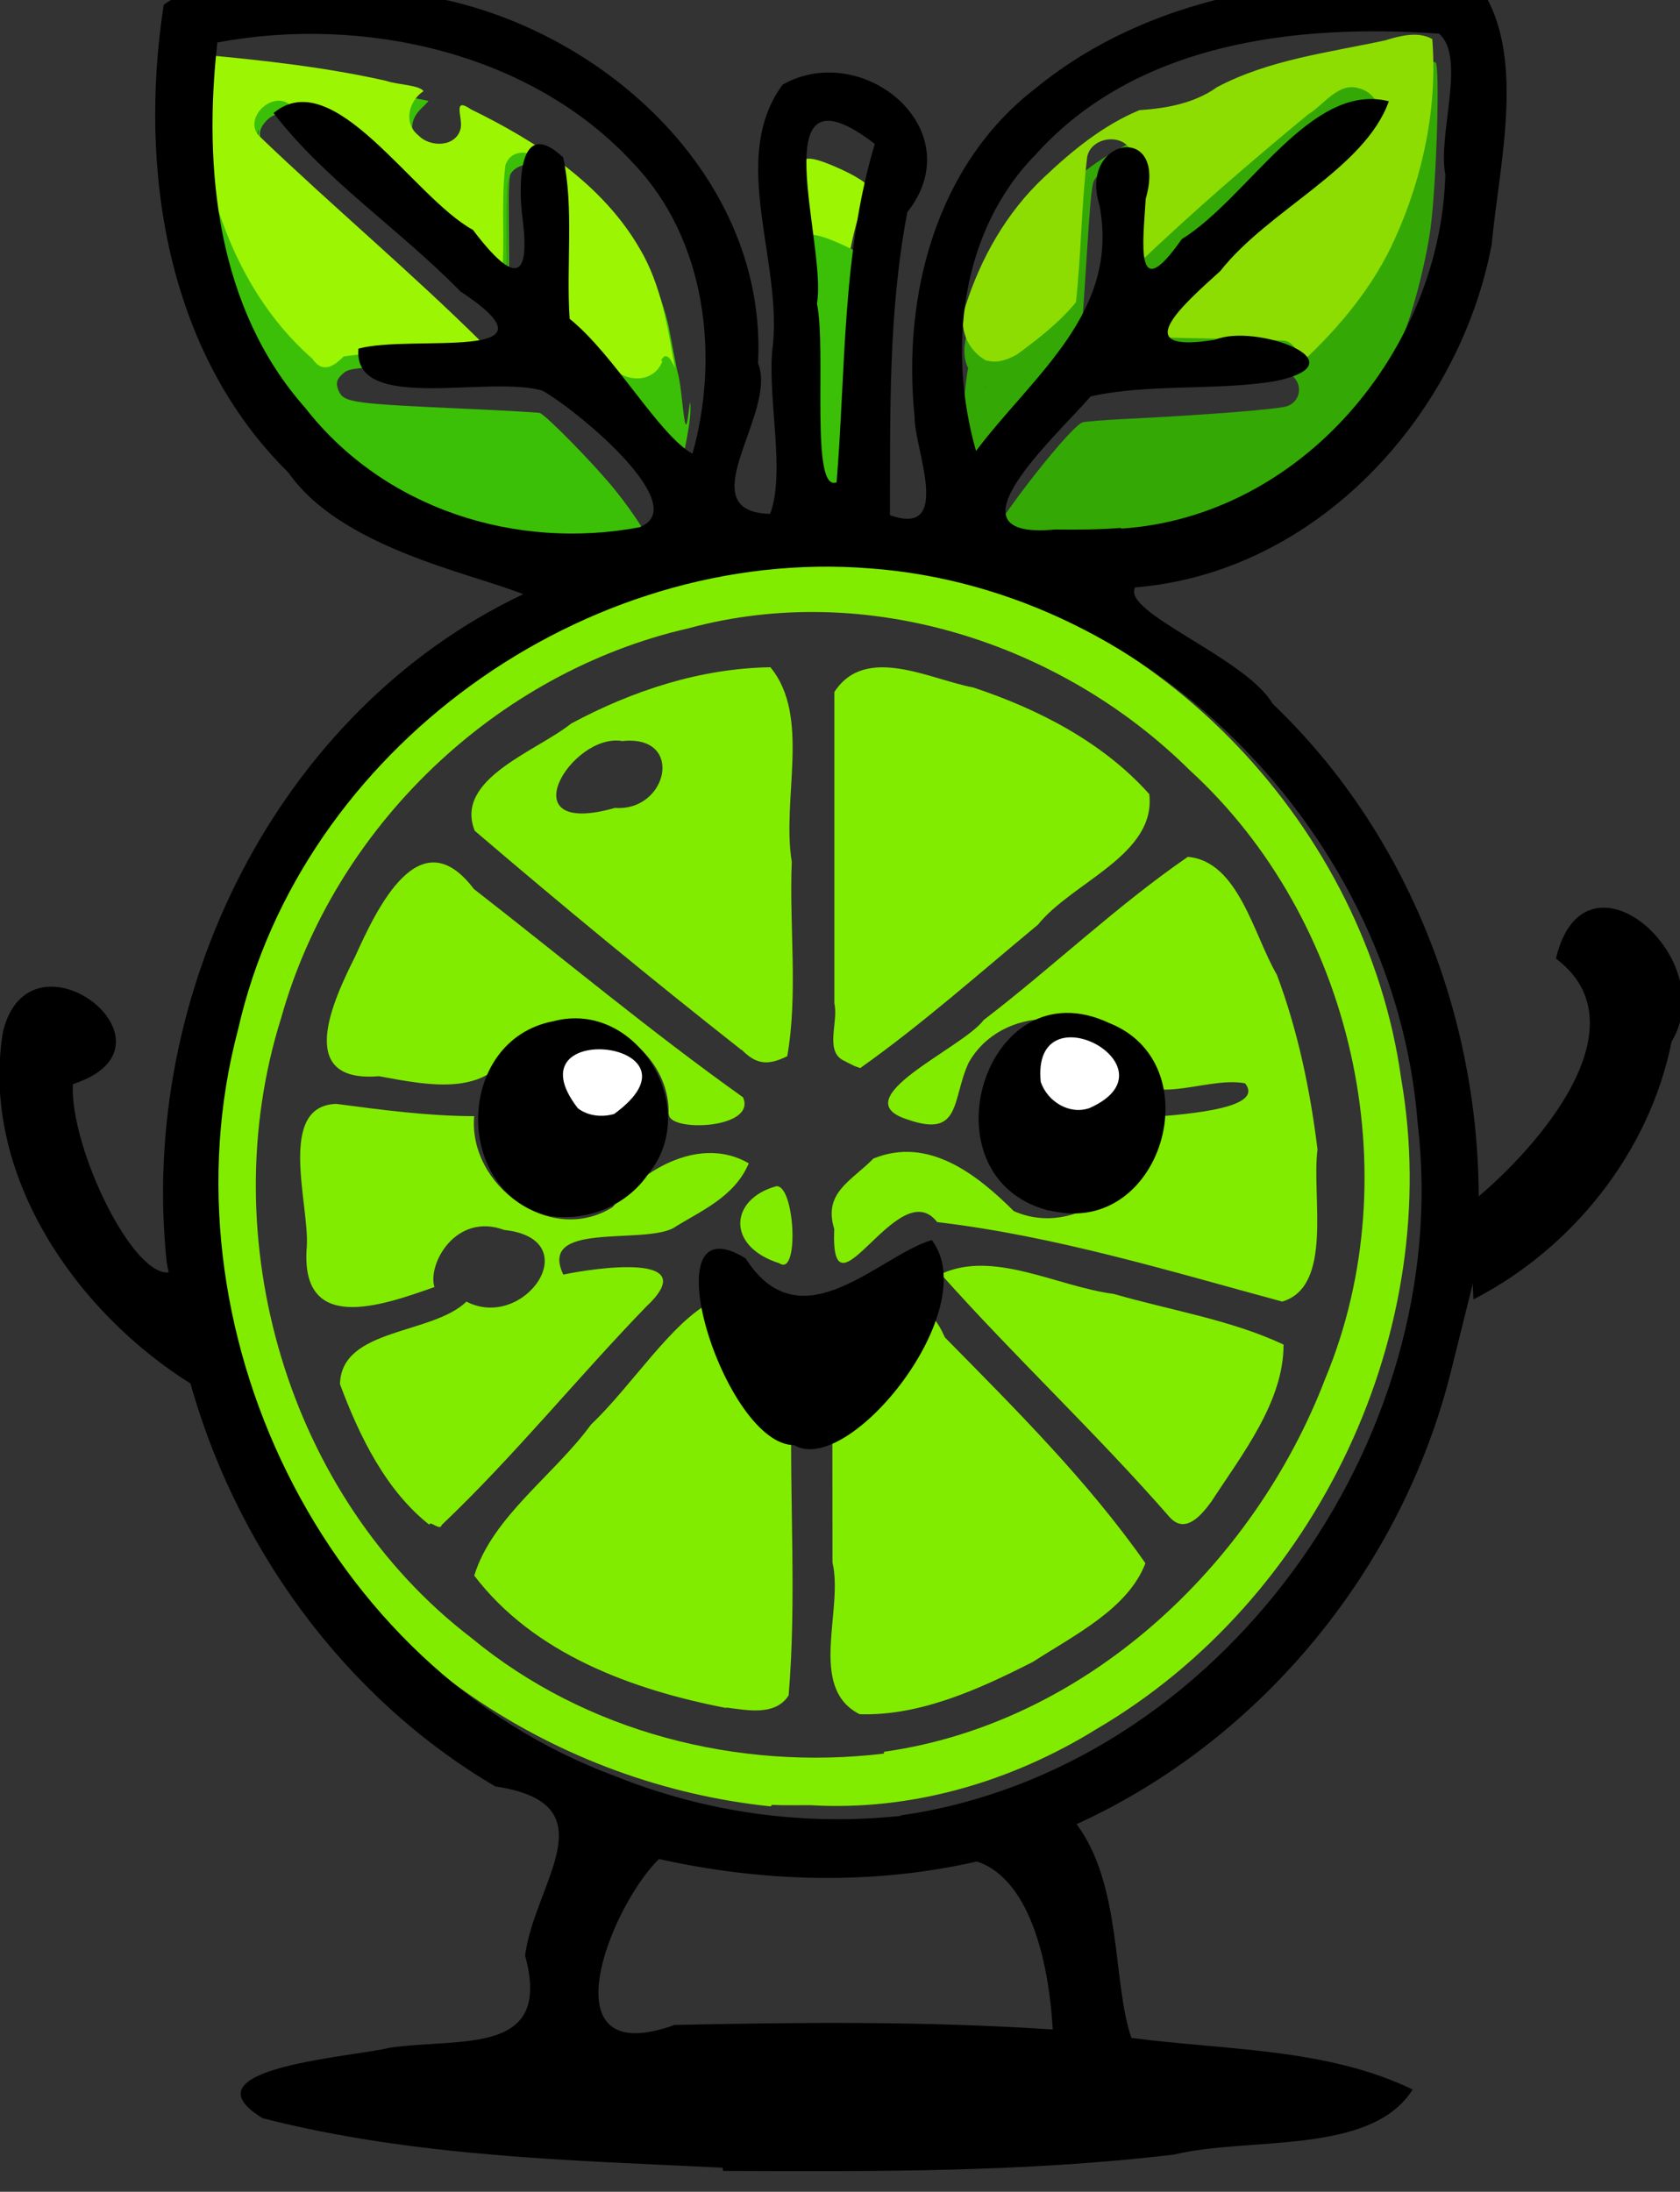 <?xml version="1.0" encoding="UTF-8"?>
<!-- Created with Inkscape (http://www.inkscape.org/) -->
<svg id="svg94470" width="27.9mm" height="36.4mm" version="1.1" viewBox="0 0 27.9 36.4" xmlns="http://www.w3.org/2000/svg">
 <rect x="0" y="0" width="27.9" height="36.4" fill="#333333" stroke="none"/>
 <g stroke-width=".031">
  <path id="path43458-3-0-2-2" d="m3.4 1c-0.01 5e-3 -0.024 0.042-0.038 0.117-0.013 0.065-0.024 0.648-0.025 1.3-2e-3 1.1 2e-3 1.2 0.069 1.55 0.145 0.76 0.304 1.24 0.637 1.91 0.21 0.423 0.329 0.615 0.635 1.03 0.944 1.27 2.32 2.08 3.84 2.26 0.312 0.036 1.11 0.038 1.42 2e-3 0.342-0.039 0.793-0.126 0.829-0.16 0.043-0.039-0.227-0.465-0.544-0.861-0.344-0.429-1.16-1.26-1.26-1.29-0.041-9e-3 -0.555-0.038-1.14-0.065-2-0.09-2.11-0.106-2.2-0.305-0.052-0.123-0.032-0.195 0.077-0.287 0.102-0.085 0.13-0.089 1.49-0.163 0.946-0.051 0.989-0.056 0.989-0.105 0-0.035-0.747-0.742-1.63-1.54-1.42-1.28-2.07-1.88-2.15-1.98-0.114-0.135-0.11-0.254 0.011-0.393 0.109-0.124 0.271-0.172 0.394-0.116 0.163 0.074 1.54 1.15 2.16 1.69 0.225 0.194 0.634 0.566 0.911 0.827 0.276 0.261 0.521 0.474 0.544 0.474 0.034 1e-5 0.04-0.181 0.031-0.966-8e-3 -0.742-1e-3 -0.982 0.03-1.04 0.059-0.104 0.215-0.174 0.336-0.152 0.13 0.024 0.324 0.218 0.346 0.344 9e-3 0.054 0.027 0.651 0.04 1.33l0.024 1.23 0.346 0.355c0.397 0.407 0.828 0.919 1.3 1.54 0.183 0.242 0.339 0.421 0.354 0.406 0.076-0.076 0.248-0.906 0.241-1.16-4e-3 -0.137-5e-3 -0.134-0.03 0.055-0.043 0.334-0.057 0.303-0.121-0.284-0.019-0.177-0.045-0.316-0.073-0.413-0.026-0.131-0.067-0.333-0.139-0.726-0.277-1.16-0.892-1.96-2.14-2.8-0.346-0.232-1.26-0.711-1.29-0.679-0.01 0.01 0 0.074 0.02 0.143 0.052 0.175 0.016 0.331-0.1 0.428-0.162 0.136-0.459 0.091-0.622-0.094-0.18-0.205-0.169-0.427 0.033-0.619 0.068-0.065 0.117-0.118 0.109-0.118s-0.239-0.048-0.512-0.107c-0.932-0.202-1.54-0.296-2.53-0.397-0.344-0.035-0.635-0.069-0.647-0.077-0.01-6e-3 -0.02 0.035-0.028 0.094 0.013-0.128 6e-3 -0.202-0.01-0.194zm0.898 1.16c-0.018 0.073-0.012 0.15 0.026 0.221 0.028 0.051 0.859 0.818 2.07 1.91 0.817 0.736 1.75 1.62 1.73 1.64-1e-3 5.9e-4 -0.018 2e-3 -0.022 3e-3 -0.077-0.103-0.946-0.923-1.72-1.62-1.21-1.09-2.04-1.86-2.07-1.91-0.042-0.078-0.045-0.164-0.02-0.243zm4.17 0.733c-0.041 0.127-0.043 0.38-0.043 0.999 0 0.516-0.012 0.937-0.026 0.937-8e-5 0-1e-3 -7.9e-4 -1e-3 -7.9e-4 0.012-0.093 0.021-0.468 0.021-0.914 0-0.654 2e-3 -0.902 0.05-1.02z" fill="#3bc007"/>
  <path id="path43916-4-8-0-9" d="m11 6c-0.136 0.358-0.594 0.36-0.831 0.104-0.315-0.258-0.653-0.502-0.919-0.811-0.086-0.342-0.036-0.706-0.056-1.06-0.016-0.455 0.025-0.919-0.056-1.37-0.087-0.311-0.618-0.491-0.745-0.119-0.078 0.634 1e-3 1.28-0.061 1.91-0.639-0.565-1.24-1.17-1.91-1.7-0.542-0.43-1.07-0.878-1.66-1.25-0.307-0.153-0.716 0.293-0.454 0.558 1.22 1.17 2.52 2.26 3.72 3.45-0.065 0.128-0.538 0.057-0.759 0.102-0.518 0.038-1.04 0.032-1.56 0.105-0.168 0.168-0.354 0.288-0.521 0.039-0.988-0.864-1.56-2.12-1.8-3.4-0.088-0.542-0.115-1.1-0.029-1.65 1.02 0.094 2.06 0.21 3.06 0.436 0.183 0.065 0.543 0.066 0.615 0.17-0.25 0.161-0.339 0.535-0.084 0.735 0.195 0.206 0.634 0.196 0.702-0.124 0.032-0.182-0.142-0.523 0.17-0.309 1.09 0.532 2.18 1.24 2.8 2.31 0.361 0.604 0.465 1.31 0.588 1.99-0.037-0.087-0.137-0.316-0.231-0.13z" fill="#9cf503"/>
  <path id="path43914-9-7-9-2" d="m13.6 7c-8e-3 -8e-3 -0.015-0.102-0.015-0.21s-0.043-0.822-0.095-1.59c-0.134-1.97-0.155-2.25-0.175-2.38-0.037-0.23 0.112-0.244 0.555-0.052 0.352 0.152 0.573 0.297 0.552 0.361-9e-3 0.028-0.066 0.188-0.127 0.356-0.203 0.562-0.324 1.45-0.445 3.25l-0.019 0.284h-0.108c-0.059 0-0.115-7e-3 -0.123-0.015z" fill="#9cf503"/>
 </g>
 <path id="leftarm" d="m3.2 23c-1.94-1.2-3.54-3.51-3.15-5.87 0.453-1.84 3.13 0.235 1.16 0.875-0.054 1.05 1.02 3.28 1.63 3.12" stroke-width=".008"/>
 <g stroke-width=".031">
  <path id="path43490-4-3-5-0" d="m13.9 8c0.121-1.8 0.242-2.68 0.445-3.25 0.061-0.168 0.118-0.328 0.127-0.356 0.021-0.064-0.2-0.209-0.552-0.361-0.443-0.192-0.592-0.178-0.555 0.052 0.021 0.13 0.041 0.407 0.175 2.38 0.052 0.767 0.095 1.48 0.095 1.59 0 0.107 7e-3 0.202 0.015 0.21 8e-3 8e-3 0.063 0.015 0.123 0.015h0.108z" fill="#3bc007"/>
  <path id="path43462-6-6-6-6" d="m22.4 1 0.675 0.029c0.193 8e-3 0.367 0.018 0.498 0.026-0.156-7e-3 -0.332-7e-3 -0.322 8e-3 0.018 0.03 0.081 0.016-0.945 0.217-2.83 0.559-1.71 0.877-3.4 1.02-0.513 0.259-0.768 0.429-1.22 0.808-0.537 0.453-0.98 0.99-1.23 1.49-0.339 0.697-0.555 1.16-0.376 1.52-2e-3 4e-3 -3e-3 5e-3 -4e-3 9e-3 -0.013 0.036-0.047 0.311-0.075 0.612s-0.064 0.559-0.079 0.574c-0.016 0.016-0.041-0.032-0.058-0.11-0.051-0.229-0.041-0.011 0.012 0.249 0.072 0.354 0.107 0.478 0.137 0.478 0.015 0 0.114-0.12 0.22-0.266 0.259-0.356 0.749-0.936 1.27-1.5 0.235-0.256 0.434-0.489 0.444-0.518 9e-3 -0.029 0.051-0.614 0.094-1.3 0.057-0.918 0.089-1.27 0.124-1.34 0.104-0.201 0.401-0.252 0.545-0.094 0.136 0.15 0.137 0.161 0.1 1.12-0.025 0.649-0.026 0.924-2e-3 0.948 0.024 0.024 0.155-0.083 0.451-0.369 0.636-0.612 2.05-1.84 2.83-2.46 0.247-0.196 0.251-0.198 0.417-0.184 0.281 0.023 0.454 0.25 0.366 0.479-0.011 0.028-0.272 0.263-0.579 0.522-0.308 0.258-0.797 0.678-1.09 0.932-0.644 0.564-2.18 2.08-2.18 2.15 0 0.045 0.08 0.054 0.684 0.07 0.376 0.01 0.914 0.03 1.2 0.043 0.51 0.024 0.514 0.025 0.589 0.112 0.141 0.163 0.08 0.4-0.121 0.471-0.144 0.051-1.38 0.148-2.67 0.211-0.378 0.018-0.711 0.046-0.738 0.061-0.281 0.155-1.6 1.88-1.6 2.09 1e-5 0.062 0.1 0.084 0.722 0.156 0.06 7e-3 0.4 8e-3 0.754 3e-3 0.678-0.011 0.992-0.049 1.55-0.192 1.78-0.45 3.28-1.83 3.96-3.64 0.159-0.423 0.346-1.19 0.406-1.66 0.099-0.774 0.156-2.69 0.082-2.74-0.017-0.01-0.345-0.024-0.73-0.031zm1.37 0.071c3e-3 4.9e-4 0.023 2e-3 0.024 2e-3 0.014 5e-3 0.025 0.058 0.031 0.142-7e-3 -0.083-0.017-0.135-0.031-0.139-5e-3 -2e-3 -0.016-3e-3 -0.024-5e-3zm-1.33 0.845c0.013-6e-4 0.026-2e-4 0.04 7.8e-4 -0.027-2e-3 -0.053-1e-3 -0.078 4e-3 0.012-2e-3 0.025-4e-3 0.038-4e-3zm0.47 0.281c0.013 0.024 0.023 0.049 0.029 0.074-6e-3 -0.025-0.016-0.05-0.029-0.074zm-0.159 0.437c-0.058 0.055-0.13 0.118-0.219 0.192 0.089-0.074 0.162-0.137 0.219-0.192zm-3.93 0.373c0.01 0.026 0.017 0.057 0.023 0.095-6e-3 -0.038-0.013-0.069-0.023-0.095zm-0.923 2.5c-0.022 0.069-0.333 0.356-0.617 0.59-0.015 0.012-0.028 0.022-0.042 0.034 0.014-0.012 0.028-0.022 0.042-0.034 0.283-0.234 0.596-0.525 0.617-0.59zm-1.58 0.896c0.021 0.016 0.044 0.031 0.068 0.047-0.024-0.012-0.046-0.029-0.068-0.047zm0.436 0.047-0.018 6e-3zm-0.095 0.027c-0.011 2e-3 -0.022 5e-3 -0.032 7e-3 0.011-2e-3 0.021-4e-3 0.032-7e-3z" fill="#34a906"/>
  <path id="path43918-5-1-7-7" d="m16.4 6c-0.331-0.165-0.495-0.562-0.368-0.91 0.255-0.803 0.683-1.56 1.3-2.14 0.471-0.447 0.992-0.873 1.59-1.12 0.452-0.031 0.915-0.114 1.29-0.383 0.863-0.456 1.85-0.574 2.79-0.776 0.245-0.076 0.55-0.156 0.784-0.022 0.089 1.13-0.153 2.28-0.618 3.31-0.354 0.793-0.917 1.47-1.55 2.06-0.035-0.14-0.141-0.355-0.304-0.362-0.732-0.035-1.47-0.032-2.2-0.06-0.048-0.196 0.385-0.46 0.537-0.669 0.965-0.985 2.02-1.87 3.07-2.77 0.323-0.188 0.174-0.608-0.146-0.689-0.346-0.116-0.59 0.275-0.852 0.432-0.969 0.8-1.92 1.62-2.83 2.49-0.215 0.116-0.042-0.491-0.085-0.677-1e-3 -0.394 0.061-0.796-0.017-1.19-0.141-0.343-0.723-0.242-0.741 0.127-0.093 0.788-0.095 1.58-0.182 2.37-0.277 0.335-0.627 0.609-0.978 0.865-0.148 0.085-0.334 0.154-0.504 0.099z" fill="#8ddd03"/>
  <path id="body" d="m12.8 30c-3.51-0.362-6.87-2.52-8.31-5.8-1.46-3.03-1.42-6.78 0.249-9.72 1.98-3.6 6.32-5.75 10.4-5.04 4.15 0.713 7.55 4.31 8.13 8.47 0.727 4.19-1.4 8.66-5.05 10.8-1.42 0.881-3.08 1.37-4.76 1.27-0.213-2.9e-4 -0.427 5e-3 -0.639-5e-3zm1.88-0.907c3.35-0.472 6.14-3.09 7.33-6.2 1.42-3.42 0.449-7.63-2.25-10.1-2.14-2.12-5.37-3.16-8.32-2.36-3.21 0.733-5.88 3.3-6.77 6.47-1.15 3.65 0.102 7.96 3.16 10.3 1.9 1.57 4.43 2.21 6.85 1.92zm-0.404-0.624c-0.869-0.44-0.263-1.73-0.451-2.52-9.6e-4 -1.16-2e-3 -2.31-3e-3 -3.47 0.81-0.054 1.35-1.44 1.87-0.268 1.17 1.19 2.37 2.38 3.33 3.75-0.285 0.756-1.19 1.2-1.87 1.64-0.885 0.449-1.87 0.901-2.88 0.868zm-2.21-0.102c-1.56-0.301-3.2-0.898-4.19-2.2 0.3-0.979 1.33-1.67 1.94-2.51 0.655-0.615 1.35-1.72 2.01-2.04 0.428 0.801 1.8 0.549 1.32 1.68-0.038 1.62 0.086 3.25-0.049 4.86-0.223 0.348-0.694 0.243-1.04 0.201zm-4.93-3.04c-0.728-0.57-1.17-1.48-1.49-2.34 0.021-0.936 1.53-0.817 2.1-1.37 0.969 0.499 2.02-1.04 0.629-1.19-0.805-0.298-1.28 0.567-1.16 0.948-0.885 0.313-2.24 0.792-2.12-0.672 0.046-0.694-0.503-2.34 0.49-2.37 0.76 0.1 1.52 0.202 2.29 0.204-0.102 1.15 1.27 2.16 2.3 1.51 0.529-0.662 1.48-1.18 2.26-0.727-0.245 0.576-0.824 0.8-1.26 1.08-0.545 0.269-2.24-0.114-1.82 0.768 0.501-0.107 2.36-0.384 1.37 0.539-1.15 1.19-2.19 2.48-3.39 3.62-0.024 0.104-0.191-0.077-0.205-8e-3zm12.3-0.117c-1.22-1.4-2.58-2.67-3.81-4.05 0.866-0.411 1.94 0.21 2.87 0.329 0.94 0.272 1.94 0.428 2.82 0.841 4e-3 0.95-0.693 1.83-1.2 2.61-0.15 0.204-0.422 0.547-0.683 0.265zm-6.11-2.72c0.184-0.031-0.064 0.059 0 0zm0.268 3.1e-4c0.091-0.048 0.01 0.067 0 0zm7.7-0.874c-1.89-0.512-3.78-1.09-5.73-1.32-0.644-0.837-1.78 1.77-1.71 0.114-0.187-0.604 0.284-0.795 0.652-1.17 0.914-0.372 1.72 0.266 2.33 0.873 1.03 0.457 2.2-0.481 2.19-1.55 0.432-0.049 2.02-0.115 1.65-0.572-0.687-0.132-1.77 0.52-1.98-0.388-0.588-0.915-2.07-0.914-2.61 0.047-0.283 0.611-0.116 1.26-1.02 0.94-1.08-0.343 0.922-1.18 1.27-1.65 1.15-0.881 2.2-1.89 3.39-2.71 0.84 0.072 1.09 1.29 1.48 1.96 0.349 0.931 0.554 1.92 0.674 2.9-0.102 0.779 0.271 2.29-0.6 2.53zm-8.35-0.636c-0.893-0.282-0.824-1.07-0.051-1.28 0.307-0.024 0.384 1.51 0.051 1.28zm-1.84-2.48c0.027-1.22-1.57-2.06-2.53-1.22-0.405 0.961-1.41 0.754-2.28 0.593-1.41 0.118-0.76-1.26-0.395-1.99 0.359-0.794 1.07-2.31 1.97-1.12 1.49 1.16 2.94 2.37 4.47 3.46 0.234 0.527-1.23 0.582-1.23 0.283zm2.94-0.872c-0.37-0.139-0.112-0.651-0.188-0.965v-5.17c0.516-0.797 1.58-0.213 2.31-0.075 1.08 0.359 2.15 0.908 2.92 1.77 0.119 1.01-1.28 1.46-1.85 2.17-0.973 0.805-1.92 1.65-2.95 2.38l-0.091-0.032-0.148-0.073zm-1.73-0.191c-1.5-1.18-2.98-2.4-4.43-3.64-0.346-0.865 1.03-1.32 1.6-1.78 1.02-0.548 2.15-0.918 3.31-0.936 0.675 0.818 0.183 2.19 0.355 3.23-0.044 1.07 0.107 2.19-0.075 3.23-0.308 0.15-0.505 0.15-0.755-0.106zm-2.1-4.02c0.879 0.064 1.16-1.22 0.122-1.11-0.842-0.149-1.92 1.62-0.122 1.11z" fill="#81ec00"/>
  <path id="outline" d="m12 36c-2.56-0.123-5.15-0.184-7.64-0.822-1.37-0.837 1.54-1.02 2.11-1.17 1.19-0.172 2.71 0.143 2.25-1.53 0.154-1.21 1.44-2.52-0.495-2.81-2.52-1.48-4.35-4.02-5.1-6.83l-0.356-1.87c-0.474-4.45 1.83-9.16 5.92-11.1-0.907-0.361-3.03-0.773-3.9-2.02-2.03-2-2.49-5.05-2.07-7.77 1.17-0.825 3.1-0.27 4.52-0.113 2.84 0.559 5.51 3.02 5.35 6.07 0.336 0.82-1.18 2.46 0.201 2.5 0.254-0.691-0.037-1.86 0.034-2.71 0.201-1.44-0.74-3.18 0.174-4.42 1.33-0.75 3.15 0.744 2.07 2.12-0.318 1.66-0.283 3.35-0.289 5.03 1.06 0.382 0.396-1.14 0.411-1.62-0.208-2.01 0.345-4.19 2.01-5.47 2.03-1.66 4.81-1.97 7.33-1.75 0.845 1.13 0.37 2.97 0.242 4.35-0.545 2.87-2.93 5.45-5.92 5.69-0.238 0.413 1.84 1.17 2.28 1.93 2.55 2.43 3.75 6.08 3.35 9.54l-0.383 1.54c-0.815 3.28-3.15 6.13-6.22 7.53 0.76 1.02 0.593 2.64 0.911 3.55 1.56 0.206 3.24 0.165 4.67 0.857-0.695 1.1-2.72 0.779-3.96 1.08-2.49 0.297-4.99 0.282-7.49 0.272zm-0.817-2.37c2.1-0.046 4.2-0.065 6.3 0.075-0.052-0.951-0.322-2.48-1.26-2.79-1.73 0.396-3.55 0.344-5.28-0.041-0.817 0.803-1.89 3.52 0.248 2.76zm3.77-3.48c5.28-0.75 9.22-6.21 8.59-11.5-0.363-4.7-4.35-8.86-9.09-9.21-4.74-0.381-9.45 3.01-10.5 7.66-1.3 4.9 1.39 10.6 6.27 12.4 1.51 0.607 3.14 0.829 4.75 0.656zm-4.32-21.4c0.859-0.347-1.01-1.91-1.62-2.26-0.878-0.27-3.16 0.388-3.06-0.7 0.901-0.243 3.5 0.244 1.69-0.953-0.995-1.02-2.25-1.85-3.1-2.96 1-0.83 2.32 1.4 3.31 1.94 0.718 0.947 0.956 0.81 0.821-0.224-0.062-0.491-0.078-1.69 0.679-0.978 0.182 0.849 0.047 1.79 0.107 2.68 0.744 0.596 1.48 1.93 2.04 2.24 0.453-1.62 0.227-3.55-0.97-4.81-1.71-1.87-4.52-2.47-6.92-2.02-0.239 2.11-3e-3 4.42 1.46 6.07 1.31 1.68 3.5 2.37 5.56 1.98zm7.99 0.029c2.99-0.199 5.3-2.96 5.38-5.88-0.132-0.654 0.352-1.95-0.105-2.34-2.37-0.166-5.03 0.141-6.71 2.02-1.25 1.28-1.45 3.26-0.979 4.91 0.958-1.27 2.39-2.3 2.05-4.08-0.352-1.13 1.14-1.39 0.768-0.108-0.044 0.734-0.189 1.8 0.598 0.671 1.11-0.685 2.14-2.62 3.44-2.29-0.406 1.13-2 1.8-2.8 2.82-0.642 0.58-1.55 1.38-0.084 1.14 0.661-0.279 2.49 0.385 0.981 0.691-0.997 0.159-2.1 0.036-3.05 0.251-0.567 0.659-2.5 2.39-0.592 2.21 0.365 5e-3 0.731 8.6e-4 1.09-0.026zm-4.73-0.759c0.154-1.88 0.088-3.81 0.635-5.63-1.92-1.47-0.786 1.68-0.961 2.65 0.16 0.754-0.115 3.15 0.326 2.97z"/>
  <path id="righteye" d="m17.4 20.1c-2.11-0.564-1.04-4.08 1.02-3.11 1.68 0.664 0.914 3.44-0.849 3.14l-0.17-0.03z"/>
  <path id="lefteye" d="m9.15 20.2c-1.64-0.36-1.6-2.93 0.041-3.24 1.38-0.365 2.47 1.44 1.58 2.53-0.357 0.527-0.994 0.792-1.62 0.708z"/>
  <path id="mouth" d="m13.2 24c-1.17 0.029-2.46-4.12-0.816-3.1 0.916 1.44 2.21-0.045 3.09-0.306 0.875 1.15-1.37 3.93-2.28 3.41z"/>
 </g>
 <path id="rightpupil" d="m18.1 18.4c1.5-0.678-0.978-2.01-0.816-0.431 0.112 0.327 0.48 0.554 0.816 0.431z" fill="#fff"/>
 <path id="leftpupil" d="m10.2 18.5c1.66-1.21-1.77-1.6-0.604-0.095 0.169 0.131 0.403 0.154 0.604 0.095z" fill="#fff"/>
 <path id="rightarm" d="m24.4 20c1.22-0.987 2.89-2.99 1.44-4.08 0.469-2 2.76-5e-3 1.92 1.38-0.365 1.83-1.64 3.43-3.29 4.28" stroke-width=".008"/>
</svg>
